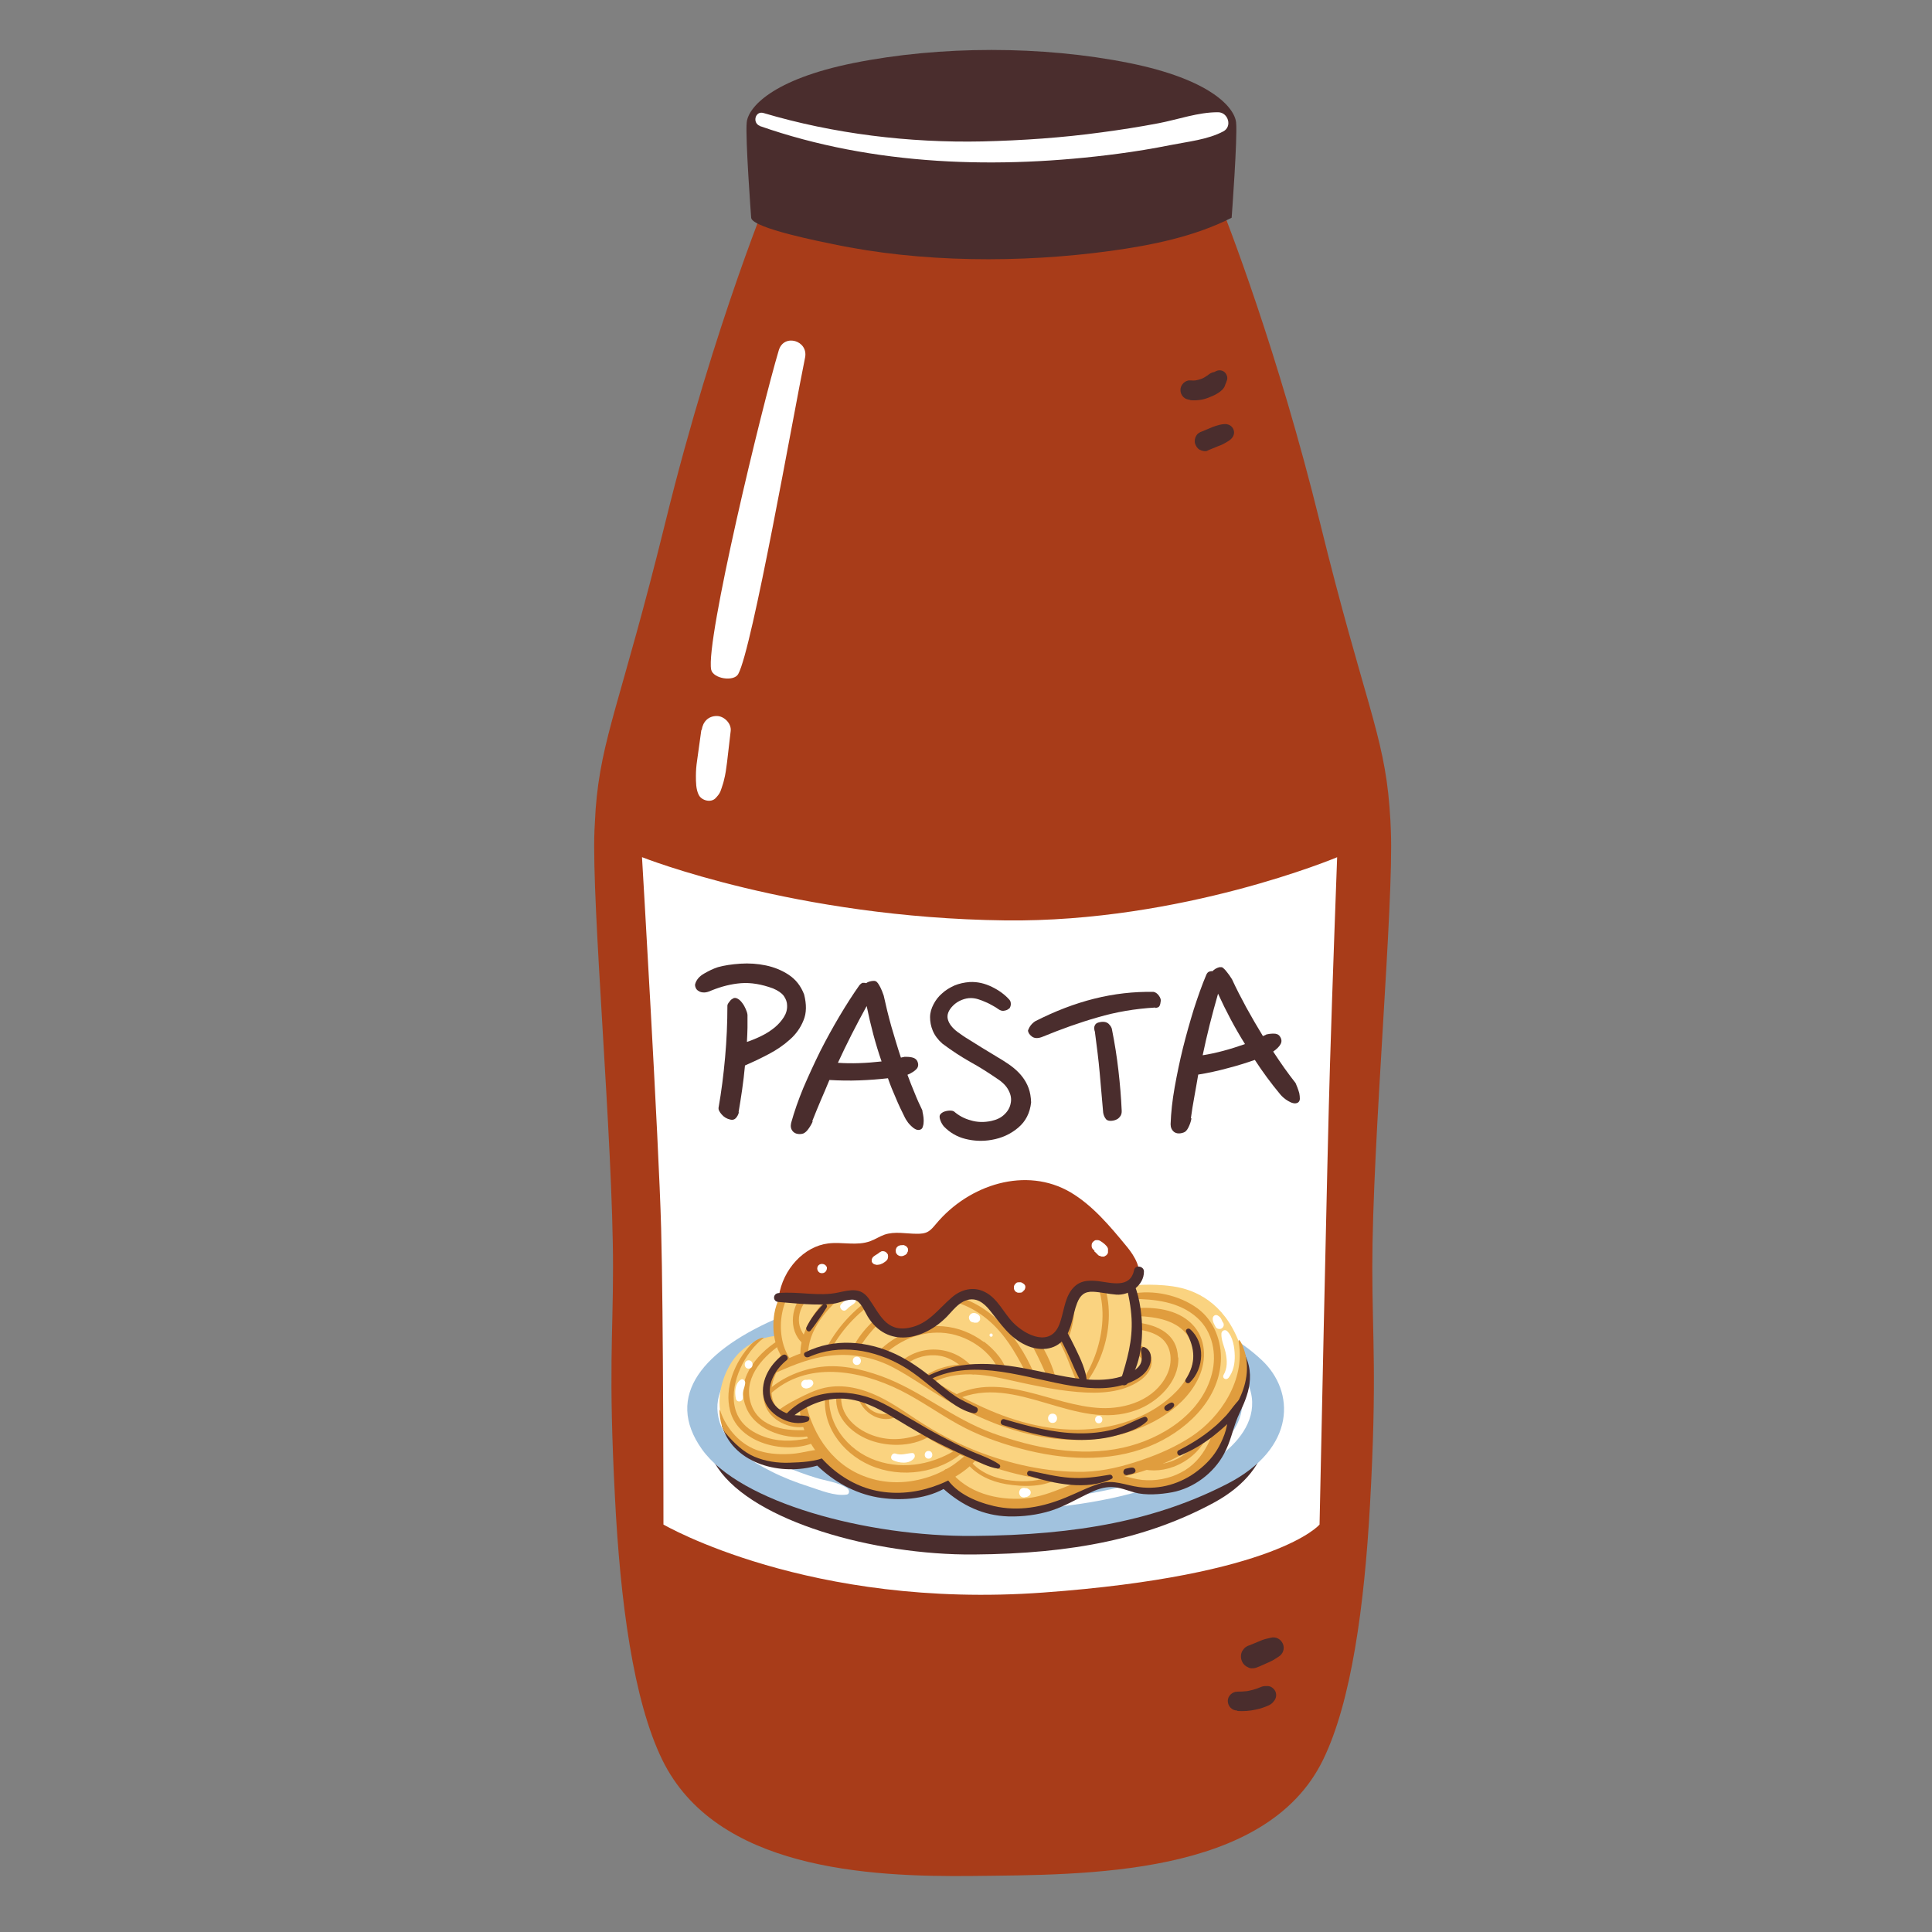 <?xml version="1.0" encoding="UTF-8"?>
<svg id="Capa_2" data-name="Capa 2" xmlns="http://www.w3.org/2000/svg" viewBox="0 0 100 100">
  <rect x="0" y="0" width="100" height="100" fill="#808080" stroke="none"/>
  <defs>
    <style>
      .cls-1 {
        fill: #fff;
      }

      .cls-2 {
        fill: none;
      }

      .cls-3 {
        fill: #a83c19;
      }

      .cls-4 {
        fill: #e09d3e;
      }

      .cls-5 {
        fill: #fad380;
      }

      .cls-6 {
        fill: #4a2d2d;
      }

      .cls-7 {
        fill: #a1c2de;
      }
    </style>
  </defs>
  <g id="COLOR">
    <g>
      <g>
        <path class="cls-3" d="M71.03,65.59c0,3.67.25,5.67-.12,12.31-.29,5.2-.96,10.18-2.43,13.19-2.96,6.07-12.34,5.94-18.12,6.01-5.46.06-13.31-.35-16.08-6.01-1.51-3.09-2.18-8.25-2.45-13.59-.34-6.52-.1-8.32-.1-11.91,0-6.55-1.12-18.79-.96-22.62.01-.29.04-.65.06-1.09.28-3.71,1.32-5.56,3.61-14.85,2.55-10.38,5.59-17.56,5.59-17.56l1.09.05c.67.21,1.32.45,1.99.64,1.03.29,2.14.37,3.21.47,2.3.2,4.59.46,6.89.55,2.24.08,4.43-.07,6.64-.43.93-.15,1.85-.34,2.72-.69.11-.05.23-.09.34-.14.68,1.7,3.22,8.24,5.41,17.12,2.26,9.19,3.31,10.95,3.6,14.73.04.49.06.9.07,1.21.16,3.83-.96,16.07-.96,22.62Z"/>
        <path class="cls-1" d="M33.23,44.37s.87,14.68.99,19.2c.12,4.53.12,15.34.12,15.34,0,0,7.54,4.4,19.66,3.52,12.12-.88,14.3-3.52,14.3-3.52,0,0,.41-19.79.54-23.81.12-4.03.37-10.73.37-10.73,0,0-8.03,3.38-17.18,3.27-10.88-.13-18.79-3.27-18.79-3.27Z"/>
        <path class="cls-6" d="M63.98,6.34c-.08-.77-1.31-2.23-5.54-3.08-4.48-.9-9.76-.9-14.25,0-4.23.85-5.47,2.31-5.54,3.08-.08.77.23,4.93.23,4.93.04.55,3.83,1.28,4.21,1.36,4.57.97,9.75.99,14.37.36,2.12-.29,4.37-.74,6.29-1.72,0,0,.31-4.16.23-4.93Z"/>
        <path class="cls-1" d="M39.32,6.52c5.91,2.07,12.38,2.25,18.54,1.44.91-.12,1.82-.27,2.72-.45s1.93-.28,2.74-.71c.48-.26.24-.99-.27-.99-1.02-.01-2.09.38-3.09.57s-1.96.34-2.94.47c-2.04.28-4.11.42-6.17.47-3.79.08-7.69-.39-11.33-1.47-.43-.13-.6.52-.18.67h0Z"/>
        <path class="cls-1" d="M40.31,18.13c-.88,2.94-3.8,15.03-3.5,16.53.1.47,1.17.64,1.4.23.73-1.32,2.85-13.41,3.46-16.38.18-.89-1.1-1.26-1.36-.38h0Z"/>
        <path class="cls-1" d="M36.3,37.79l-.22,1.59c-.04.26-.06.52-.06.78,0,.32,0,.7.15.99s.64.42.88.15c.1-.11.18-.2.24-.34.02-.06.04-.11.06-.17.04-.13.09-.26.12-.4.08-.3.12-.61.16-.92l.19-1.63c.05-.39-.34-.78-.72-.78-.44,0-.72.3-.78.72h0Z"/>
        <path class="cls-6" d="M61.59,20.71c.3.03.63,0,.91-.11.16-.06.32-.12.47-.21.06-.03.11-.07.17-.11.09-.07.16-.13.22-.23.04-.06.05-.13.08-.2l-.05.11c.05-.09.09-.19.12-.29.05-.15-.03-.33-.14-.42-.13-.1-.3-.11-.45-.03-.05.03-.11.06-.16.08l.11-.05s-.08.02-.12.03c-.12.04-.21.12-.31.2l.11-.08c-.13.09-.26.17-.41.23l.12-.05c-.15.06-.3.1-.45.12l.14-.02c-.12.02-.23.02-.35.01-.26-.02-.51.24-.5.5,0,.13.05.26.15.36.1.1.22.13.36.15h0Z"/>
        <path class="cls-6" d="M62.5,23.32l.56-.23c.08-.03.17-.06.24-.1.04-.02.09-.05.13-.07.12-.07.23-.13.32-.23.12-.13.16-.31.09-.47s-.22-.26-.4-.27c-.14,0-.26.02-.39.06-.1.03-.19.05-.28.09l-.55.23c-.07.02-.13.05-.18.09-.06.04-.1.09-.13.15-.07.11-.09.28-.05.4s.12.25.24.31.28.1.4.05h0Z"/>
        <path class="cls-6" d="M64.05,88.56c.31.02.63,0,.94-.07.14-.03.27-.06.4-.11.06-.02.12-.04.18-.07.11-.04.19-.08.28-.16.02-.02.05-.05.07-.08.13-.14.17-.33.1-.51-.07-.16-.24-.3-.43-.29-.08,0-.16,0-.24.02s-.15.06-.23.09l.12-.05c-.26.11-.53.18-.8.22l.13-.02c-.18.02-.35.03-.53.03-.26,0-.5.23-.49.49.01.28.22.48.49.49h0Z"/>
        <path class="cls-6" d="M65.13,86.28l.54-.24c.09-.04.17-.08.26-.13l.25-.16c.23-.14.33-.42.22-.67s-.37-.38-.63-.31l-.29.07c-.09.02-.18.06-.27.1l-.54.22c-.1.03-.19.08-.27.16l-.09.12c-.1.16-.1.37-.03.54.06.15.17.26.32.32.07.04.15.06.23.05.11,0,.21-.03.31-.08h0Z"/>
        <g>
          <g>
            <g>
              <path class="cls-6" d="M41.09,69.13c-3.9,1.72-5.79,4.11-3.93,6.86s8.06,4.51,13.24,4.47c5.18-.04,9-.84,12.41-2.67,3.4-1.84,3.32-4.78,1.7-6.38-2.02-2.01-5.67-3.43-9.8-3.87-4.12-.44-9.72-.12-13.62,1.6Z"/>
              <path class="cls-7" d="M40.5,68.12c-4.13,1.72-6.13,4.13-4.17,6.89s8.54,4.53,14.03,4.49,9.54-.84,13.15-2.69,3.52-4.8,1.8-6.41c-2.14-2.02-6.01-3.45-10.38-3.89s-10.3-.12-14.43,1.6Z"/>
              <path class="cls-1" d="M41.68,68.77c-2.01.65-5.43,2.45-4.34,5.09.45,1.1,1.57,1.79,2.58,2.3.63.32,1.28.57,1.94.78.59.19,1.33.51,1.96.42.17-.02.15-.25.04-.32-.44-.32-1.12-.39-1.63-.55-.55-.17-1.09-.37-1.62-.59-1-.41-2.18-.99-2.74-1.96-.68-1.2,0-2.44.94-3.25s1.97-1.09,2.98-1.68c.13-.08.05-.3-.11-.25h0Z"/>
              <path class="cls-1" d="M51.24,78.21c2.8-.07,5.61-.34,8.29-1.19,1.2-.38,2.48-.84,3.51-1.58,1-.73,1.93-1.81,1.75-3.13-.21-1.5-1.72-2.45-3.1-2.75-.23-.05-.38.27-.16.39.72.4,1.52.62,2.12,1.22s.79,1.42.52,2.21c-.52,1.55-2.39,2.32-3.79,2.85-2.92,1.11-6.05,1.44-9.14,1.65-.21.01-.21.33,0,.33h0Z"/>
            </g>
            <path class="cls-6" d="M64.47,70.16c-.14-.3-.48.9-.39,1.21.08.32-.11.61-.28.87-.16.26-.31.52-.42.82-.21.55-.28,1.14-.52,1.67-.45,1-1.41,1.66-2.47,1.9-1.16.26-2.25-.46-3.4-.14-.58.16-1.1.5-1.64.75-.61.28-1.28.5-1.94.62-1.42.24-3.21-.14-4.14-1.32-.04-.05-.13-.07-.2-.05-1.11.35-2.18.58-3.35.36-1.14-.21-2.18-.72-3-1.54-.05-.05-.14-.08-.22-.06-1.83.6-3.71-.09-4.98-1.48-.11-.12-.19-.05-.13.11.66,1.92,3.05,2.52,4.91,1.98.86.83,1.93,1.43,3.11,1.64,1.12.19,2.41.12,3.43-.43.96.85,2.05,1.38,3.36,1.42.74.02,1.51-.08,2.21-.3.68-.22,1.33-.6,1.97-.91.37-.18.75-.32,1.17-.31.4.01.79.17,1.17.28.57.16,1.36.1,1.95-.01,1.11-.21,2.15-.99,2.68-1.98.36-.67.42-1.17.7-1.87.26-.65,1.04-1.85.41-3.22Z"/>
            <path class="cls-5" d="M44.8,65.67s-1.32-.89-2.98.06-1.55,3.41-1.55,3.41c0,0-1.46,0-2.35,1.29-.89,1.29-1.15,3.56.75,4.51s4.07.37,4.07.37c0,0,1.26,1.66,3.39,1.72s3.04-.72,3.04-.72c0,0,1.18,1.81,3.67,1.49,2.5-.32,4.22-1.46,5.19-1.23s2.73.55,4.07-.69,1.21-2.61,1.21-2.61c0,0,1.58-1.87.8-3.85s-2.21-2.67-3.41-2.84-2.21-.03-2.21-.03c0,0-1.23-3.5-3.96-4.05-2.73-.55-4.25.26-4.91.77s-1.26,1.46-1.26,1.46c0,0-1.03-.14-2.15.29s-1.41.63-1.41.63Z"/>
            <path class="cls-4" d="M42.92,70.02c1.11-2.2,3.47-3.8,5.97-3.8,1.43,0,2.61.94,3.52,1.97.9,1.01,1.38,2.15,1.92,3.36.09.2.38.05.33-.14-.32-1.34-1.22-2.64-2.17-3.61s-2.14-1.8-3.54-1.83c-2.61-.04-5.09,1.63-6.24,3.93-.07.13.13.25.2.11h0Z"/>
            <path class="cls-4" d="M53.66,71.45c-.74-2.01-2.37-4.12-4.62-4.44-1.9-.27-4.11,1.08-4.93,2.82.1,0,.19.02.29.04.49-.75,1-1.42,1.79-1.9.9-.55,1.99-.86,3.03-.63,1,.22,1.87.82,2.53,1.58.7.8,1.12,1.72,1.63,2.64.08.14.33.05.27-.11Z"/>
            <path class="cls-4" d="M50.92,69.46c-.61-.46-1.34-.75-2.1-.81-1.34-.11-2.69.52-3.56,1.53.04.01.08.02.12.03.05.01.11.02.16.03.02-.03.06-.06.1-.05.01,0,.03,0,.04,0,.81-.77,1.86-1.26,3.02-1.21.68.03,1.34.27,1.9.66.28.19.53.43.74.69.22.28.36.61.57.91.06.09.24.07.23-.06-.08-.69-.67-1.32-1.2-1.73Z"/>
            <path class="cls-4" d="M50.49,70.95c-.99-1.33-2.87-1.46-3.99-.35.08.05.17.1.24.15.45-.41,1.03-.63,1.66-.6.83.04,1.28.54,1.92.97.1.07.24-.07.17-.17Z"/>
            <path class="cls-4" d="M41.59,66.96c-.72.74-.79,2.09.11,2.69.03-.12.05-.23.08-.35-.24-.26-.42-.57-.43-.95-.01-.47.22-.93.57-1.24.48-.43,1.08-.49,1.65-.35.11-.09.22-.17.33-.25-.77-.3-1.69-.18-2.31.44Z"/>
            <path class="cls-4" d="M54.68,65.89c.9,1.03.56,2.2.27,3.36.09.08.17.16.26.25.54-1.27.64-2.84-.33-3.9-1.06-1.15-2.79-1.22-4.08-.44-.14.08-.02.28.12.21,1.23-.62,2.81-.58,3.76.51Z"/>
            <path class="cls-4" d="M52.4,66.23c.41-.03.92-.05,1.29.16.45.26.35.95.38,1.39,0,.1.16.13.18.02.09-.45.09-1.19-.3-1.52s-1.08-.31-1.56-.27c-.14.01-.14.23,0,.22h0Z"/>
            <path class="cls-4" d="M50.14,64.86c1.8-1.26,4.37-1.24,5.92.42,1.55,1.65,1.13,4.45-.04,6.19-.08.12.11.23.19.11,1.38-1.81,1.74-4.78.07-6.53-1.65-1.74-4.39-1.78-6.26-.38-.11.09,0,.28.11.2h0Z"/>
            <path class="cls-4" d="M39.85,72.17c1.91-1.76,4.63-1.26,6.75-.21,1.04.52,1.98,1.2,2.99,1.76s2.09.95,3.2,1.25c2.19.59,4.56.75,6.7-.11,1.81-.73,3.58-2.32,3.7-4.39.06-1.04-.35-2.12-1.21-2.75-.94-.69-2.29-.98-3.43-.75-.15.03-.11.26.03.26,1.19.01,2.46.14,3.39.98.8.72,1.02,1.88.76,2.89-.53,2.08-2.62,3.39-4.6,3.83-2.24.5-4.63.02-6.75-.75s-3.73-2.22-5.79-2.96c-1.07-.38-2.18-.63-3.32-.44-.94.16-1.89.58-2.58,1.24-.11.1.05.26.16.16h0Z"/>
            <path class="cls-4" d="M60.97,70.25c-.04-1.2-1.04-1.66-2.06-1.79,0,.12,0,.23,0,.35.41.07.82.17,1.15.41.62.46.65,1.32.33,1.96-.63,1.27-2.1,1.76-3.43,1.7-2.53-.12-5.09-1.91-7.58-.65-.14.07-.02.27.12.21,3.09-1.4,6.18,1.7,9.31.55,1.1-.4,2.22-1.46,2.18-2.71Z"/>
            <path class="cls-4" d="M42.03,74.21c-.02-.07-.04-.14-.07-.21-1.17.11-2.65-.06-3.08-1.31-.44-1.27.49-2.37,1.49-3.07-.04-.08-.07-.15-.1-.23-1.17.74-2.26,2.1-1.62,3.53.52,1.16,2.17,1.68,3.4,1.38,0-.03-.02-.06-.03-.09Z"/>
            <path class="cls-4" d="M42.08,74.39c-.79.19-1.56.27-2.36.03-.84-.26-1.53-.76-1.7-1.65-.24-1.21.53-2.78,1.5-3.51.09-.07-.34,0-.64.32-.85.9-1.4,2.25-1.09,3.44.43,1.71,2.92,2.29,4.39,1.63-.04-.08-.07-.17-.1-.26Z"/>
            <path class="cls-4" d="M43.32,72.07c-.24,1.15.66,2.07,1.67,2.46s2.4.37,3.32-.32c.1-.08-.01-.23-.12-.18-.93.4-1.85.62-2.85.32s-1.93-1.1-1.79-2.23c.02-.13-.2-.18-.23-.05h0Z"/>
            <path class="cls-4" d="M46.59,73.03s-.04-.04-.06-.05c0,0,0,0,0,0-.42.21-.87.31-1.31.08-.38-.2-.61-.58-.68-.99-.02-.1-.2-.08-.18.02.14,1.08,1.43,1.8,2.34,1.05-.04-.03-.07-.07-.11-.1Z"/>
            <path class="cls-4" d="M49.67,74.92c-1.27.85-2.83,1.19-4.31.68-1.52-.52-2.66-2-2.41-3.62-.01,0-.02,0-.04,0-.05,0-.11.02-.16.04-.31,1.65.78,3.17,2.3,3.83,1.6.69,3.59.41,4.88-.76-.09-.05-.18-.1-.26-.16Z"/>
            <path class="cls-4" d="M54.46,76.37c-.67.3-1.37.35-2.14.26-.78-.09-1.57-.39-2.07-.98,0,.02-.02.03-.03.05-.03.06-.1.07-.16.05,0,0,0,0,0,0,.48.59,1.24.94,2.02,1.07.85.14,2.01.18,2.77-.35-.13-.03-.26-.06-.38-.11Z"/>
            <path class="cls-4" d="M62.33,74.08c-.43.7-.93,1.29-1.73,1.57-.47.16-.99.2-1.49.12-.11.07-.23.13-.35.18.64.21,1.32.22,1.98-.03.79-.29,1.53-.94,1.79-1.75.04-.12-.14-.19-.2-.09Z"/>
            <path class="cls-4" d="M37.57,74.19c.41.49.91.97,1.48,1.21s1.19.33,1.8.31,1.4-.05,1.95-.33c.18-.09.08-.36-.1-.36-.56-.02-1.14.19-1.7.23s-1.12.02-1.66-.14c-.98-.28-1.76-1.15-2.07-2.12-.06-.18-.04.79.29,1.2Z"/>
            <path class="cls-4" d="M63.47,73.15c-.02-.06-.07-.11-.13-.14-.04.06-.09.11-.13.16-.07.08-.14.17-.23.23-.02.01-.03.02-.05.02-.03.16-.05.33-.09.49-.08.31-.2.62-.35.9-.32.61-.76,1.1-1.37,1.41-.61.32-1.32.45-2.01.38-.64-.07-1.24-.37-1.9-.29-1.45.2-2.71,1.14-4.18,1.25-1.42.11-2.98-.29-3.87-1.45-.13-.17-.39-.03-.29.17.45.95,1.59,1.44,2.56,1.67,1.29.3,2.53.06,3.74-.44.59-.24,1.17-.55,1.78-.73.7-.21,1.31.1,2,.19,1.09.15,2.19-.18,3.05-.85.45-.35.83-.75,1.1-1.26.25-.47.55-1.18.38-1.71Z"/>
            <path class="cls-4" d="M64.32,69.66c-.11-.26-.25-.44-.2-.15.32,1.9-.91,3.83-2.46,4.85-.78.51-1.63.89-2.51,1.19-.98.34-1.99.6-3.03.63-1.91.04-3.86-.4-5.63-1.1-.88-.35-1.73-.78-2.54-1.28-.82-.5-1.58-1.09-2.45-1.51-.87-.42-1.85-.67-2.81-.46-.5.11-.96.34-1.41.57-.42.21-.82.44-1.17.75,0,0,.02.01.02.02.05.05.09.11.13.16.04.04.08.08.12.12.37-.32.81-.53,1.25-.75.5-.24,1-.47,1.56-.5,1.06-.06,2.05.43,2.93.98.83.53,1.61,1.11,2.48,1.58.85.46,1.75.84,2.66,1.14,1.79.59,3.83.98,5.72.74,1.85-.24,3.85-.97,5.35-2.09,1.44-1.08,2.75-3.03,1.99-4.89Z"/>
            <path class="cls-4" d="M40.08,71.09c1.03-.47,2.07-.89,3.22-.95,1.05-.06,2.05.17,2.97.66s1.78,1.12,2.7,1.65,1.83.97,2.8,1.33c1.82.67,3.78.96,5.7.59,1.73-.34,3.67-1.3,4.51-2.93.45-.86.5-1.98-.15-2.76-.71-.86-1.9-1.03-2.95-.98-.27.01-.27.41,0,.42.97.04,2.1.21,2.66,1.11.59.95.04,2.08-.65,2.79-1.24,1.28-3.02,1.88-4.77,1.97-1.93.09-3.82-.46-5.55-1.29-.87-.41-1.7-.89-2.52-1.4s-1.54-1-2.41-1.31c-1.86-.67-4.11-.28-5.72.84-.17.11-.02.35.16.27h0Z"/>
            <path class="cls-4" d="M48.07,71.67c1.2-.71,2.55-.6,3.86-.31s2.55.58,3.86.69c1.08.09,2.29.05,3.21-.59.34-.24.64-.6.61-1.04-.02-.41-.28-.74-.69-.78-.24-.02-.35.36-.12.46.71.31.02.92-.39,1.12-.48.24-1.02.34-1.55.36-1.05.04-2.12-.13-3.14-.33-1.88-.37-4.13-1.22-5.89,0-.25.18-.03.58.24.42h0Z"/>
            <path class="cls-4" d="M41.83,70.2c-.05-1.37,1.01-2.51,2-3.32s2.19-1.44,3.46-1.69,2.74-.09,3.96.44,2.11,1.41,2.82,2.47c.39.58.72,1.21,1.01,1.84s.5,1.34.85,1.93c.14.24.49.08.43-.18-.14-.65-.47-1.3-.75-1.91-.29-.64-.61-1.27-1-1.85-.76-1.16-1.76-2.17-3.04-2.74-2.58-1.17-5.53-.66-7.71,1.05-1.17.91-2.51,2.38-2.43,3.97.01.25.4.25.39,0h0Z"/>
            <path class="cls-6" d="M57.54,64.76c.6.96.97,2.37,1.03,3.49.06,1.15-.23,2.14-.57,3.22-.07.23.23.31.35.15.71-.94.84-2.37.73-3.5-.1-1.02-.32-1.71-.83-2.55-.09-.14-.38-.55-.45-.62-.19-.2-.32-.3-.26-.19h0Z"/>
            <path class="cls-4" d="M41.81,73.34c-.27-.04-.55,0-.81-.05-.44-.08-.8-.31-.97-.74-.3-.79.16-1.63.61-2.26.08-.12-.1-.25-.2-.15-.67.72-1.22,1.69-.79,2.7.34.77,1.42,1.23,2.24.95-.04-.15-.07-.29-.09-.44Z"/>
            <path class="cls-4" d="M50.12,75.21c-.32.25-.61.52-.96.73-.41.25-.84.44-1.3.57-.93.27-1.92.29-2.84,0-1.84-.56-2.93-2.15-3.33-3.96-.04-.17-.29-.12-.3.04-.08,2,1.62,3.81,3.42,4.42,1,.34,2.12.33,3.13.05.95-.26,2.02-.79,2.64-1.58-.16-.08-.32-.18-.47-.28Z"/>
            <path class="cls-4" d="M40.9,70.35c-.46-.67-.57-1.58-.42-2.37.16-.87.68-1.65,1.42-2.28.13-.11-.61.2-1,.63-.43.48-.73,1.1-.82,1.66-.14.89,0,1.82.59,2.53.11.13.32-.04.23-.18h0Z"/>
            <path class="cls-6" d="M40.95,73.38c.75-.6,1.58-.99,2.56-.99s1.91.48,2.77,1,1.7,1.03,2.6,1.46c.45.22.91.44,1.37.64.43.19.91.45,1.37.52.14.02.21-.14.09-.22-.46-.32-1.07-.5-1.58-.74s-1-.49-1.49-.75c-.98-.52-1.91-1.13-2.89-1.64-1.59-.83-3.69-.86-5.02.49-.15.15.07.35.22.22h0Z"/>
            <path class="cls-6" d="M53.26,76.39c1.3.41,2.98.77,4.27.16.13-.06.03-.24-.09-.22-.68.12-1.35.21-2.05.16s-1.38-.22-2.06-.36c-.17-.04-.24.21-.07.27h0Z"/>
            <path class="cls-6" d="M58.36,76.34c.12-.03.27-.04.37-.12.09-.07.03-.22-.07-.25-.12-.03-.27.03-.39.05-.09.02-.14.12-.12.21.02.09.12.14.21.12h0Z"/>
            <path class="cls-6" d="M61.1,75.33c.68-.29,1.3-.66,1.87-1.14.52-.43,1.18-1,1.43-1.64.05-.14-.13-.21-.22-.13-.27.24-.46.56-.7.83-.22.23-.44.46-.69.66-.54.46-1.16.84-1.79,1.16-.14.07-.04.32.11.26h0Z"/>
            <path class="cls-6" d="M64.32,72.39c.11,0,.11-.17,0-.17s-.11.17,0,.17h0Z"/>
            <path class="cls-6" d="M40.52,70.13c-.71.51-1.24,1.47-.95,2.36.27.8,1.42,1.39,2.22,1.09.12-.04.15-.24,0-.27-.33-.07-.66-.02-.99-.13-.4-.13-.78-.42-.9-.84-.22-.73.27-1.5.82-1.94.15-.12-.05-.37-.2-.26h0Z"/>
            <path class="cls-6" d="M48.18,71.38c2.32-1.11,4.99-.01,7.35.36,1.02.16,2.1.21,3.06-.23.38-.17.75-.43.91-.83.13-.34.12-.76-.24-.94-.12-.06-.22.04-.2.16.04.3.1.56-.11.82-.15.18-.37.31-.58.4-.5.23-1.05.3-1.6.3-1.07,0-2.12-.27-3.16-.48-1.87-.39-3.77-.61-5.54.25-.13.06-.02.25.11.19h0Z"/>
            <path class="cls-6" d="M41.84,70.25c1.61-.73,3.44-.39,4.92.48.68.4,1.27.93,1.89,1.42.51.4,1.09.87,1.74,1,.18.04.32-.22.13-.32-.37-.19-.74-.34-1.08-.57s-.68-.51-1-.78c-.65-.54-1.32-1.03-2.08-1.39-1.48-.69-3.18-.84-4.67-.1-.17.08-.02.33.15.25h0Z"/>
            <path class="cls-6" d="M51.91,73.76c1.33.41,2.68.77,4.08.77.6,0,1.21-.07,1.79-.23.53-.14,1.18-.34,1.58-.73.1-.09,0-.28-.14-.23-.55.2-1.04.5-1.61.65s-1.18.21-1.78.2c-1.31-.02-2.58-.36-3.84-.73-.19-.06-.28.24-.08.3h0Z"/>
            <path class="cls-6" d="M60.5,73.01l.12-.08s.09-.07.12-.11.05-.11.02-.16c-.03-.05-.1-.08-.15-.06s-.1.04-.15.07l-.12.08c-.07.04-.1.14-.05.21.04.07.14.1.21.05h0Z"/>
            <path class="cls-6" d="M61.58,71.56c.75-.72.82-2.06.02-2.76-.1-.09-.27.02-.2.15.47.86.51,1.62-.03,2.45-.08.13.1.26.21.16h0Z"/>
            <path class="cls-6" d="M41.95,68.88c.3-.39.58-.79.84-1.21.07-.12-.09-.24-.19-.15-.35.35-.64.74-.86,1.18-.06.13.11.3.22.17h0Z"/>
            <path class="cls-6" d="M44.47,66.11c1.06-.73,2.31-1.22,3.59-1.35s2.55.21,3.67.92c1.05.67,1.89,1.61,2.57,2.65.34.52.65,1.07.92,1.63s.47,1.13.79,1.65c.07.11.26.07.25-.07-.05-.63-.33-1.2-.6-1.76-.31-.65-.67-1.28-1.07-1.87-.73-1.07-1.64-2.02-2.75-2.69-2.4-1.43-5.31-.9-7.47.7-.1.08,0,.25.1.18h0Z"/>
            <path class="cls-1" d="M43.82,67.78c.07-.07.14-.14.22-.19.09-.06.2-.12.25-.22.06-.12-.01-.23-.14-.25s-.24.07-.34.14-.19.15-.27.24c-.17.18.1.46.28.28h0Z"/>
            <path class="cls-1" d="M45.4,66.58l.21-.13c.08-.05.16-.09.2-.18.05-.11,0-.22-.13-.23-.1,0-.18.04-.26.09l-.21.12c-.22.12-.02.46.19.33h0Z"/>
            <path class="cls-1" d="M50.41,68.46s.07,0,.12,0c.04,0,.07,0,.1-.03.04-.03.08-.07.1-.13v-.06s0-.07-.02-.11c-.02-.04-.04-.05-.07-.08-.04-.03-.06-.05-.1-.06-.04-.02-.08-.03-.13-.03-.05,0-.09.01-.13.03-.06.04-.1.09-.12.15s0,.14.03.19c.02.04.05.07.09.09.04.02.08.03.13.03h0Z"/>
            <path class="cls-1" d="M51.3,69.19c.11,0,.11-.17,0-.17s-.11.17,0,.17h0Z"/>
            <path class="cls-1" d="M54.48,73.65c.31,0,.31-.48,0-.48s-.31.48,0,.48h0Z"/>
            <path class="cls-1" d="M56.87,73.67c.25,0,.25-.39,0-.39s-.25.39,0,.39h0Z"/>
            <path class="cls-1" d="M41.69,71.87c.08,0,.16-.02.23-.05.02-.01.04-.02.06-.04.06-.04.08-.08.11-.14.02-.05,0-.11-.03-.16-.04-.05-.08-.06-.14-.07-.03,0-.06,0-.09,0-.02,0-.04.02-.06.01.03,0,.03,0,.01,0-.02,0-.05,0-.07,0,.06-.01,0,0-.02,0-.11,0-.22.1-.22.22s.1.22.22.22h0Z"/>
            <path class="cls-1" d="M44.35,70.65c.28,0,.28-.43,0-.43s-.28.43,0,.43h0Z"/>
            <path class="cls-1" d="M38.46,72.3c-.05-.26.08-.45.11-.7.02-.12-.11-.28-.24-.18-.3.21-.31.66-.24.98.06.24.41.14.36-.1h0Z"/>
            <path class="cls-1" d="M38.75,70.84c.27,0,.27-.43,0-.43s-.27.43,0,.43h0Z"/>
            <path class="cls-1" d="M46.21,75.58c.33.15.84.22,1.1-.1.08-.1.04-.29-.11-.27-.3.02-.54.13-.84.03-.2-.07-.34.25-.14.34h0Z"/>
            <path class="cls-1" d="M48.06,75.5c.26,0,.26-.4,0-.4s-.26.4,0,.4h0Z"/>
            <path class="cls-1" d="M53.06,77.49s.06,0,.09-.01c.04-.01.08-.04.11-.06.12-.08.12-.26,0-.33-.04-.02-.07-.05-.11-.06-.03,0-.06,0-.09-.01-.04-.01-.09-.01-.13,0-.04.01-.08.03-.11.06-.04.05-.07.11-.07.18,0,.06.03.13.07.18.03.03.07.05.11.06.04.01.09.01.13,0h0Z"/>
            <path class="cls-1" d="M63.58,71.33c.26-.34.34-.75.33-1.17s-.09-.96-.39-1.26c-.11-.11-.29-.03-.3.12-.02.34.15.67.22,1,.08.4.1.79-.11,1.15-.09.17.14.29.25.15h0Z"/>
            <path class="cls-1" d="M63.3,68.46c-.03-.06-.06-.13-.09-.19-.04-.08-.1-.13-.18-.18-.12-.07-.25.02-.26.15-.01.17.08.3.15.44.05.1.21.14.31.08.11-.07.14-.19.08-.31h0Z"/>
            <path class="cls-1" d="M55.98,66.34c.28,0,.28-.43,0-.43s-.28.43,0,.43h0Z"/>
            <path class="cls-1" d="M51.46,63.49c.17-.07.36-.07.5-.19s.04-.33-.1-.38c-.19-.06-.42.06-.57.15-.1.05-.14.18-.09.28.04.09.16.17.27.13h0Z"/>
            <path class="cls-1" d="M53.82,63.68c.27,0,.27-.43,0-.43s-.27.43,0,.43h0Z"/>
          </g>
          <path class="cls-3" d="M58.32,64.52c-.87-1.06-1.77-2.13-2.9-2.8-2.3-1.36-5.27-.42-6.98,1.64-.12.14-.24.29-.39.38-.18.11-.39.12-.59.12-.57,0-1.15-.14-1.69.05-.25.09-.47.24-.72.33-.69.26-1.45.03-2.18.12-1.25.15-2.35,1.33-2.56,2.75,1.17.32,2.38-.11,3.58-.22.18-.02.38-.02.55.06.32.16.47.57.66.91.62,1.09,2.04,1.46,3.01.78.7-.49,1.21-1.45,2.02-1.56.71-.1,1.34.51,1.84,1.11.49.6,1.02,1.28,1.73,1.4.7.12,1.44-.43,1.64-1.22.12-.49.06-1.06.34-1.44.37-.51,1.06-.38,1.62-.23.56.14,1.29.18,1.57-.4.28-.59-.14-1.28-.54-1.77Z"/>
        </g>
        <path class="cls-6" d="M40.29,67.39c.91.07,1.94.2,2.84.09.34-.04.76-.26,1.09-.2s.52.58.69.86c1.01,1.66,2.91,1.23,4.11,0,.29-.3.57-.69.98-.83.52-.19.93.13,1.24.52.57.7,1.01,1.41,1.87,1.8.67.31,1.5.28,1.98-.34.41-.53.42-1.23.66-1.84.16-.41.38-.61.83-.59.4.02.8.12,1.2.15.67.05,1.44-.48,1.43-1.2,0-.28-.45-.36-.51-.07-.2.97-1.19.65-1.87.57-.56-.06-1.02-.02-1.38.47s-.39,1.17-.61,1.75c-.45,1.2-1.72.62-2.4-.07-.5-.51-.8-1.26-1.47-1.59-.59-.3-1.23-.13-1.71.29-.72.62-1.21,1.38-2.22,1.57-1.19.22-1.51-.73-2.07-1.51-.42-.59-.94-.46-1.58-.32-1.02.22-2.07-.07-3.1.03-.3.03-.3.44,0,.46h0Z"/>
        <path class="cls-1" d="M42.68,65.86h0s0,0,0,0c0,0,.02-.01.03-.02,0,0,.02-.01.02-.02.02-.02.04-.05.05-.08.01-.03.02-.06.02-.09v-.06s-.04-.07-.07-.1c-.02-.02-.04-.03-.06-.04-.08-.04-.17-.04-.25,0s-.12.13-.12.21.05.17.12.21.17.04.25,0h0Z"/>
        <path class="cls-1" d="M45.37,65.47c.05,0,.11-.01.16-.02.04,0,.07-.03.11-.04.02,0,.03-.02.05-.02.03-.02.06-.04.09-.06.01,0,.03-.02.04-.03.03-.02.05-.03.07-.06.01-.01.02-.02.03-.04.02-.02.03-.04.03-.06,0-.01.01-.02.01-.04.01-.05.01-.09,0-.14,0-.03-.02-.06-.05-.09-.02-.03-.04-.05-.07-.07-.04-.02-.09-.04-.13-.04-.05,0-.09,0-.14.04,0,0,0,0-.01,0-.03.02-.05.04-.08.06-.02.01-.03.03-.05.04l.05-.04s-.08.06-.12.08-.08.05-.12.08l-.05.04s-.04.05-.05.08c-.01.02-.02.04-.02.06,0,.03,0,.06,0,.09.01.04.03.07.06.1.02.02.05.04.08.05.03.01.06.02.09.02h0Z"/>
        <path class="cls-1" d="M46.8,64.98l.05-.02s.02-.01.04-.03c.03-.02.05-.05.07-.08h0s0,0,0,0v-.02s.04-.06.04-.09c0-.03,0-.07,0-.1l-.03-.06s-.05-.07-.09-.09h-.02s0-.01,0-.01h0s-.04-.02-.07-.03c-.03-.01-.06-.01-.09,0h-.05c-.05,0-.1.02-.15.04-.04.03-.08.06-.1.1l-.03.07c-.01.05-.01.1,0,.15,0,.04.03.07.05.1.02.03.05.06.08.07.05.03.09.04.15.04.05,0,.1-.01.15-.04h0Z"/>
        <path class="cls-1" d="M53,66.8l.04-.06s.02-.05.03-.08c0-.03,0-.06,0-.09l-.02-.05s-.04-.06-.08-.08l-.06-.04-.07-.03h-.08s-.08,0-.11.01c-.02,0-.04.02-.06.04-.02.01-.04.03-.05.05-.02.02-.03.04-.04.06-.01.02-.02.05-.02.07,0,.04,0,.08,0,.11l.03.07.04.06.06.04.07.03h.08s.08,0,.11-.01c.02,0,.04-.02.06-.04.03-.02.06-.05.07-.08h0Z"/>
        <path class="cls-1" d="M56.64,64.77s.03.02.05.04l-.06-.05s.09.07.12.11c.02.02.04.04.06.06.01.02.02.02.04.04.02.02.03.02.05.03,0,0,.01,0,.02,0,.01,0,.03.01.04.02.02.01.05.02.07.02.01,0,.03,0,.04,0h.08s.07-.04.1-.06c.02-.01.04-.03.05-.05.03-.03.04-.06.05-.1,0-.01,0-.03,0-.04,0-.03,0-.05,0-.08,0-.02,0-.03,0-.05,0,0,0-.01,0-.02,0-.02-.01-.03-.02-.05,0-.03-.02-.05-.04-.07,0-.01-.02-.02-.03-.04,0,0-.01-.01-.02-.02-.02-.02-.05-.05-.07-.07-.07-.06-.14-.11-.22-.16-.03-.02-.07-.03-.11-.04-.04,0-.08,0-.12,0-.04,0-.07.03-.1.05-.03.02-.06.05-.08.08l-.03.07c-.01.05-.01.11,0,.16l.03.07s.06.08.11.11h0Z"/>
        <g>
          <path class="cls-6" d="M38.24,57.59c-.03.11-.08.2-.15.28-.07.08-.17.11-.29.08-.18-.04-.33-.13-.45-.27-.12-.14-.17-.25-.16-.33.15-.85.26-1.72.34-2.61.08-.89.12-1.79.12-2.69,0-.04.02-.08.05-.13.03-.04.06-.08.1-.13.04-.05.1-.09.18-.13.08-.02.15,0,.23.05.08.05.15.12.22.22.07.09.12.19.17.3.05.11.08.21.09.3,0,.2,0,.42,0,.66,0,.24-.02.49-.03.74.27-.09.53-.2.77-.32.25-.12.47-.27.67-.43.19-.16.35-.34.47-.53.12-.19.18-.39.17-.61,0-.17-.06-.33-.17-.49-.11-.15-.3-.28-.56-.39-.6-.22-1.15-.31-1.66-.27-.51.04-1.01.17-1.51.37-.15.07-.28.11-.39.11-.11,0-.21-.02-.28-.07-.08-.04-.13-.1-.16-.17-.03-.07-.04-.13-.03-.19.06-.22.21-.4.45-.54.24-.14.48-.26.73-.34.32-.09.71-.15,1.16-.18.45-.03.89,0,1.32.09.43.09.83.25,1.19.49.36.24.62.57.79,1.01.13.51.13.96-.03,1.34-.15.38-.39.72-.71,1-.32.29-.69.54-1.11.76-.42.22-.82.41-1.21.58-.04.43-.09.86-.15,1.27-.06.41-.12.79-.18,1.14Z"/>
          <path class="cls-6" d="M42.06,58.06c-.07.16-.16.3-.26.43-.1.12-.2.19-.3.2-.21.03-.37-.02-.47-.14-.1-.12-.12-.26-.08-.43.16-.58.37-1.18.63-1.81.27-.63.56-1.26.87-1.89.32-.63.65-1.23,1-1.82.35-.59.69-1.12,1.03-1.6.06-.07.12-.12.18-.13.07,0,.12,0,.17.02.05-.04.11-.07.19-.09.07-.02.14-.03.21-.03.03,0,.06,0,.1.02.03.01.07.05.11.1.04.05.08.13.13.22.05.1.11.24.17.42.11.51.24,1.04.39,1.58.16.54.32,1.09.5,1.63.03,0,.06-.01.09-.02.03,0,.06,0,.09-.02.12,0,.25,0,.39.03.14.03.24.1.29.22.06.15.04.28-.05.38-.09.1-.25.21-.47.3.12.32.24.64.37.94.12.31.26.61.4.9,0,.05.02.13.04.23.02.1.03.21.03.31,0,.1-.01.2-.04.29-.02.09-.07.15-.14.17-.08.03-.16.02-.24-.02-.08-.04-.16-.1-.23-.17-.07-.07-.14-.14-.19-.22-.06-.08-.1-.15-.13-.21-.17-.34-.33-.67-.47-1.01-.15-.34-.29-.68-.41-1.03-.45.05-.94.09-1.47.11-.53.02-1.05.01-1.56-.02-.15.36-.3.72-.45,1.06-.15.35-.29.7-.43,1.05ZM44.86,52.07c-.54.98-1.04,1.96-1.49,2.94.7.05,1.46.02,2.26-.07-.32-.92-.57-1.88-.77-2.86Z"/>
          <path class="cls-6" d="M52.22,52.2c-.04.05-.11.09-.22.11-.11.03-.22,0-.33-.08-.08-.06-.18-.12-.29-.18-.11-.06-.23-.13-.36-.18-.13-.06-.26-.11-.39-.15-.13-.04-.26-.06-.38-.06-.15,0-.31.03-.48.1-.17.07-.31.16-.44.29-.24.24-.33.48-.27.71.06.23.23.45.51.66.18.13.38.27.6.4.22.14.43.27.64.4.21.13.41.25.61.37.19.12.36.22.51.31.19.12.37.24.54.38.17.14.32.29.45.46.13.17.24.36.32.58.08.22.12.46.13.74-.06.55-.28.98-.67,1.31-.39.33-.85.54-1.38.63-.46.08-.91.06-1.35-.05-.44-.11-.81-.33-1.11-.64-.07-.08-.14-.19-.19-.33-.05-.14-.05-.24,0-.3.07-.09.18-.15.34-.18.16-.03.29-.02.37.03.24.21.53.37.87.46.33.1.69.11,1.06.03.28-.06.51-.17.68-.34.17-.16.28-.35.32-.56.05-.22.02-.44-.1-.67-.11-.23-.32-.44-.6-.62-.44-.3-.89-.59-1.38-.86-.48-.27-.97-.59-1.45-.95-.23-.2-.4-.43-.5-.67-.1-.24-.14-.47-.14-.7,0-.24.07-.46.18-.67.11-.21.25-.4.44-.56.18-.17.4-.3.64-.41.24-.1.51-.16.79-.18.4-.02.78.07,1.15.25.37.18.67.4.91.67.05.06.07.13.07.22,0,.09-.03.17-.09.25Z"/>
          <path class="cls-6" d="M59.8,52.15c-1.05.06-2.04.23-2.99.51-.95.27-1.89.61-2.84,1-.24.1-.43.09-.56-.01-.13-.1-.2-.21-.2-.32.07-.19.19-.35.37-.47,2.06-1.05,4.06-1.56,6.13-1.52.1.02.19.08.27.19.08.11.11.2.1.28-.01.1-.03.19-.06.25-.03.07-.11.1-.22.11ZM58.06,57.51c0,.11-.02.21-.1.3-.07.09-.17.15-.29.18-.21.05-.36.02-.43-.07-.07-.09-.12-.2-.14-.33-.06-.69-.12-1.38-.18-2.06-.06-.68-.15-1.37-.24-2.06,0-.04-.01-.09-.03-.14-.01-.05-.02-.11-.01-.16,0-.05.03-.1.06-.15.03-.04.09-.08.17-.1.23-.06.4-.03.51.07.11.11.17.21.18.32.14.7.25,1.4.33,2.1.08.7.14,1.4.17,2.1Z"/>
          <path class="cls-6" d="M61.67,57.89c-.03.17-.09.33-.16.47-.07.14-.15.23-.25.26-.2.07-.36.06-.49-.03-.12-.1-.18-.23-.18-.4.02-.6.09-1.24.21-1.91.12-.67.26-1.35.43-2.04.17-.68.36-1.35.56-2,.21-.65.42-1.25.65-1.79.04-.09.09-.14.15-.16.06-.02.12-.03.17-.02.04-.05.1-.09.16-.13.07-.04.13-.06.2-.08.03,0,.06,0,.1,0,.04,0,.08.03.12.07.05.04.11.11.17.19.07.08.16.21.26.37.22.48.47.96.74,1.46.27.49.56.99.86,1.48.03-.02.06-.03.08-.04.03,0,.05-.02.08-.04.11-.03.24-.05.39-.05.15,0,.26.04.33.15.09.13.1.26.04.38-.06.12-.19.26-.39.4.19.29.38.57.57.84.19.27.39.53.59.79.02.05.05.12.09.22.04.1.07.2.1.3.02.1.03.2.03.29,0,.09-.04.16-.1.2-.07.04-.15.05-.24.03-.09-.02-.18-.06-.26-.11-.09-.05-.17-.11-.24-.17-.07-.06-.13-.12-.17-.17-.24-.29-.47-.58-.69-.88-.22-.3-.43-.6-.63-.91-.43.15-.9.3-1.41.43-.51.14-1.02.25-1.52.33-.07.39-.13.77-.2,1.14-.07.37-.13.75-.18,1.12ZM63.05,51.42c-.31,1.08-.58,2.14-.8,3.2.7-.11,1.43-.31,2.19-.58-.52-.83-.98-1.7-1.4-2.62Z"/>
        </g>
      </g>
      <rect class="cls-2" width="100" height="100"/>
    </g>
  </g>
</svg>